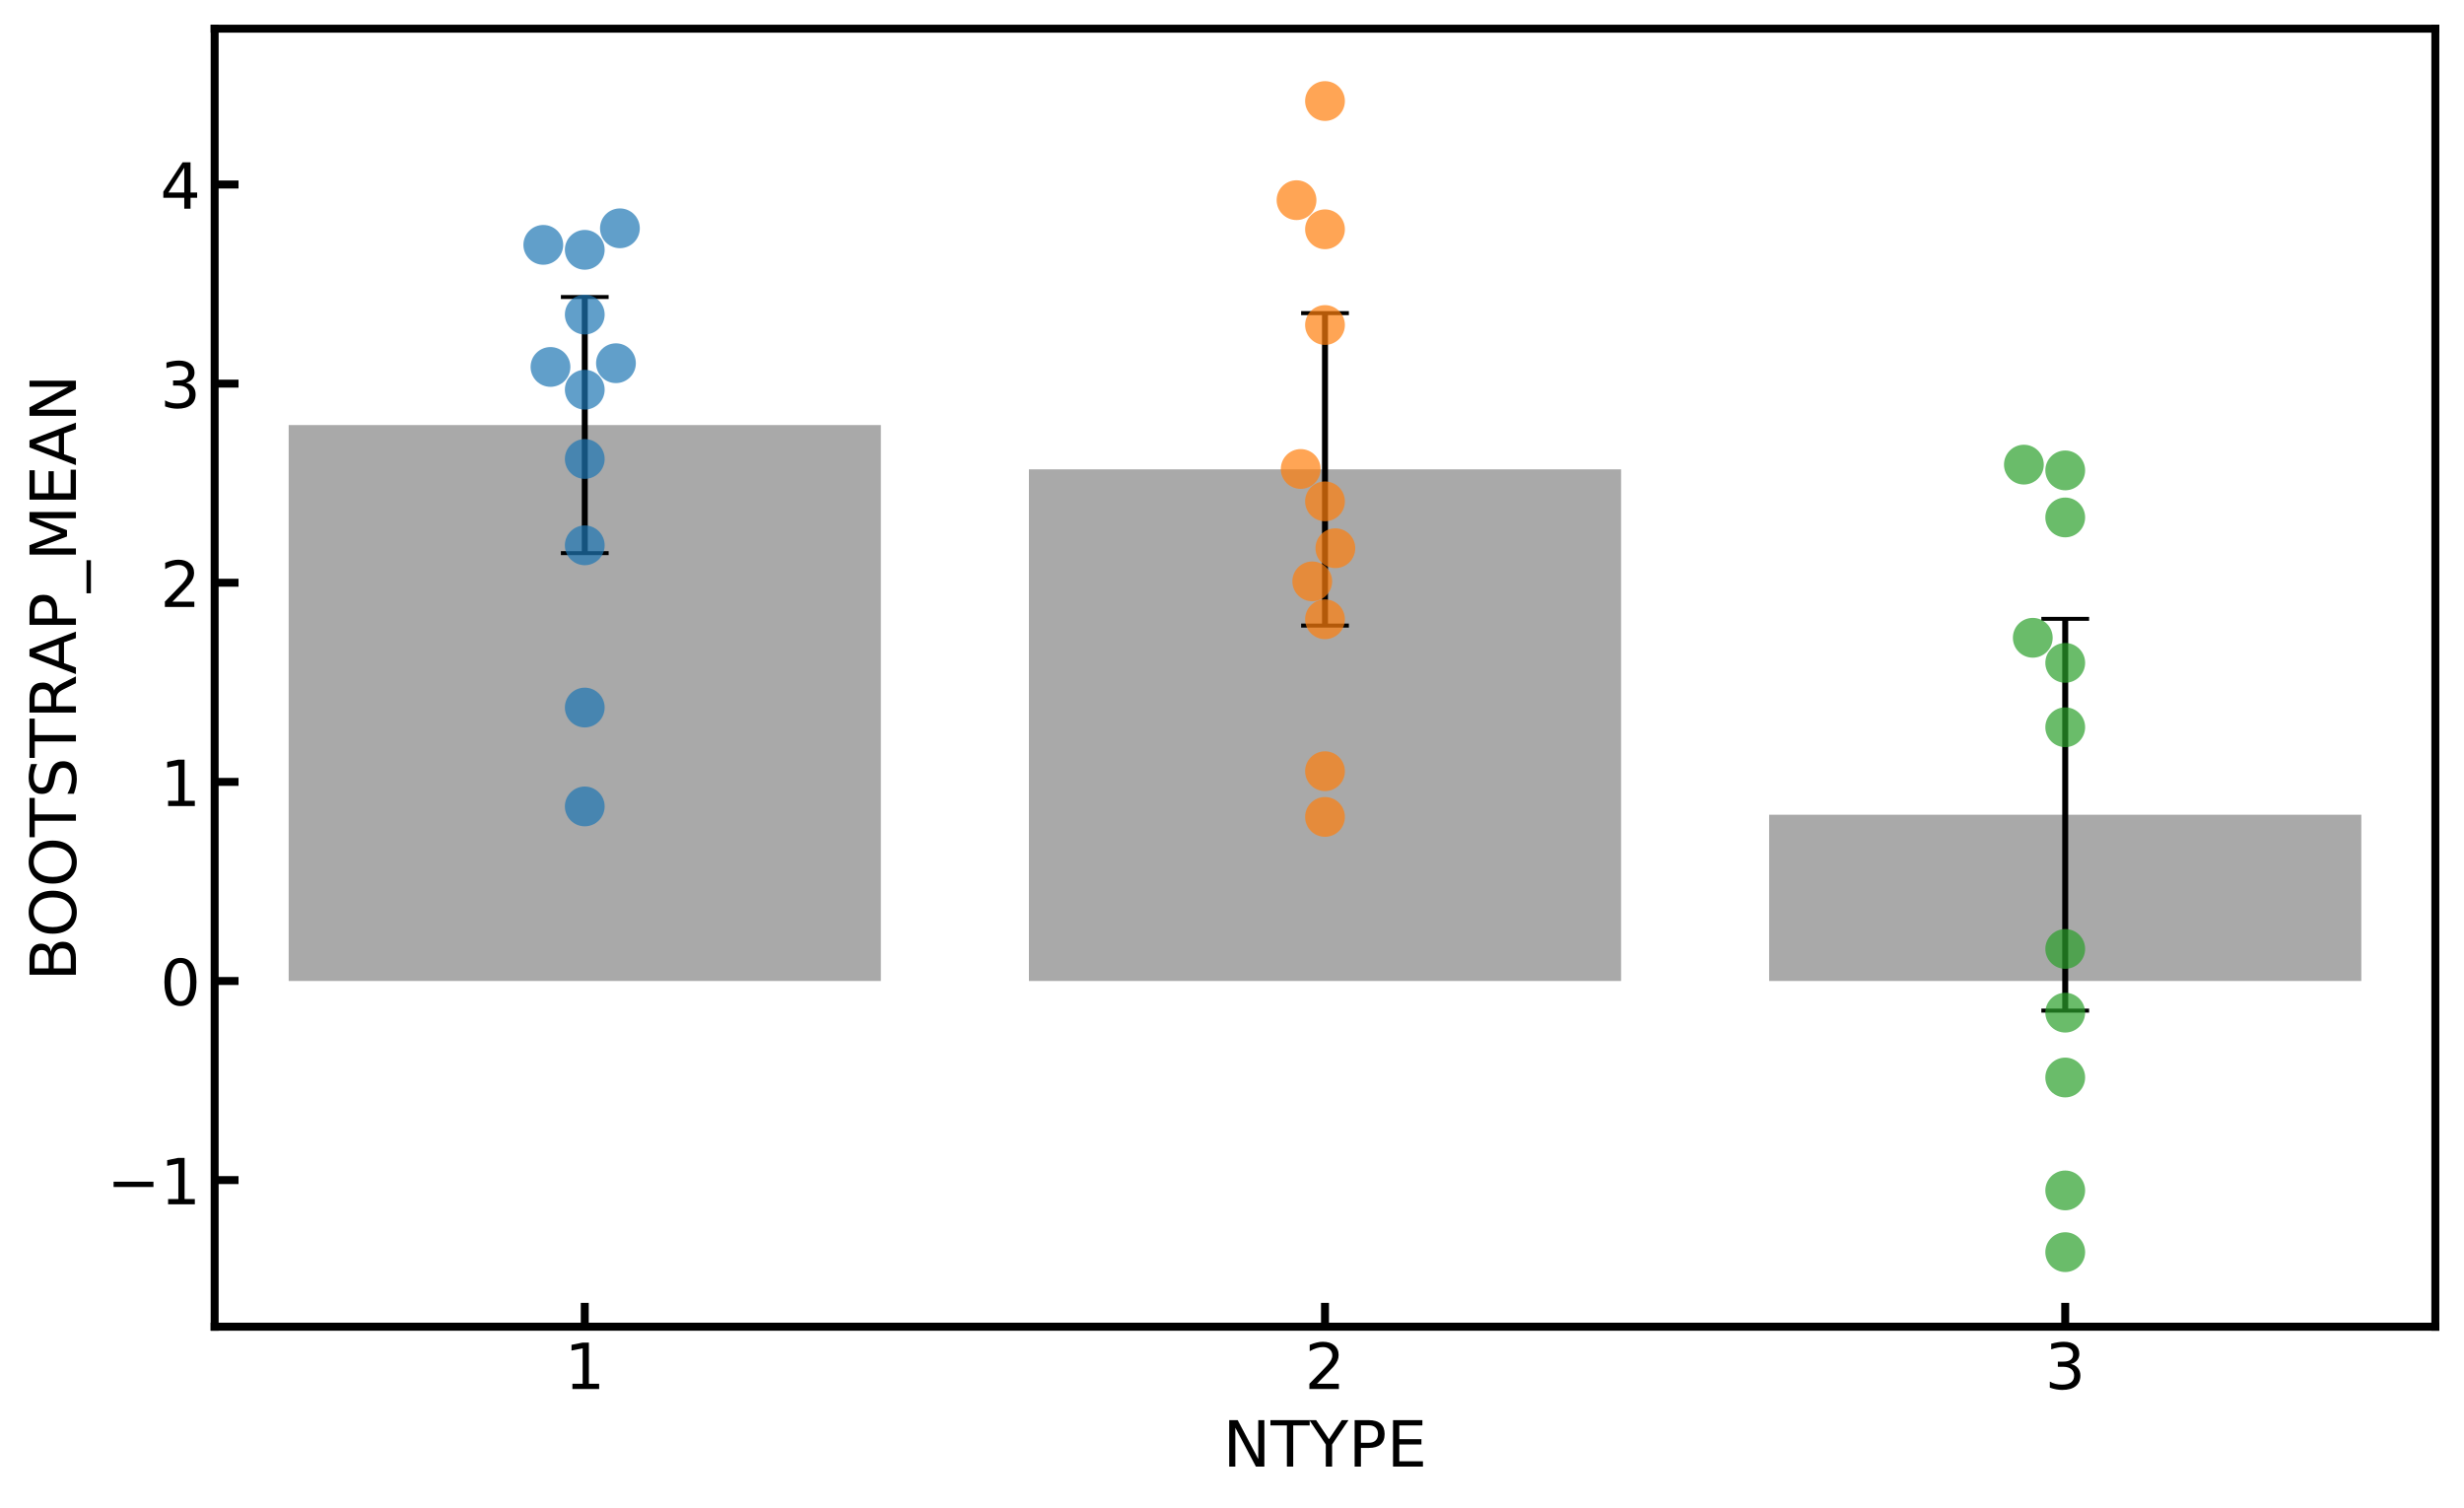 <?xml version="1.0" encoding="utf-8" standalone="no"?>
<!DOCTYPE svg PUBLIC "-//W3C//DTD SVG 1.1//EN"
  "http://www.w3.org/Graphics/SVG/1.1/DTD/svg11.dtd">
<!-- Created with matplotlib (https://matplotlib.org/) -->
<svg height="379.03pt" version="1.1" viewBox="0 0 619.135 379.03" width="619.135pt" xmlns="http://www.w3.org/2000/svg" xmlns:xlink="http://www.w3.org/1999/xlink">
 <defs>
  <style type="text/css">
*{stroke-linecap:butt;stroke-linejoin:round;}
  </style>
 </defs>
 <g id="figure_1">
  <g id="patch_1">
   <path d="M 0 379.03 
L 619.135 379.03 
L 619.135 0 
L 0 0 
z
" style="fill:#ffffff;"/>
  </g>
  <g id="axes_1">
   <g id="patch_2">
    <path d="M 53.935 333.36 
L 611.935 333.36 
L 611.935 7.2 
L 53.935 7.2 
z
" style="fill:#ffffff;"/>
   </g>
   <g id="patch_3">
    <path clip-path="url(#p626d347836)" d="M 72.535 246.49 
L 221.335 246.49 
L 221.335 106.804 
L 72.535 106.804 
z
" style="fill:#a9a9a9;"/>
   </g>
   <g id="patch_4">
    <path clip-path="url(#p626d347836)" d="M 258.535 246.49 
L 407.335 246.49 
L 407.335 117.933 
L 258.535 117.933 
z
" style="fill:#a9a9a9;"/>
   </g>
   <g id="patch_5">
    <path clip-path="url(#p626d347836)" d="M 444.535 246.49 
L 593.335 246.49 
L 593.335 204.714 
L 444.535 204.714 
z
" style="fill:#a9a9a9;"/>
   </g>
   <g id="matplotlib.axis_1">
    <g id="xtick_1">
     <g id="line2d_1">
      <defs>
       <path d="M 0 0 
L 0 -6 
" id="m3e6d90f947" style="stroke:#000000;stroke-width:2;"/>
      </defs>
      <g>
       <use style="stroke:#000000;stroke-width:2;" x="146.935" xlink:href="#m3e6d90f947" y="333.36"/>
      </g>
     </g>
     <g id="text_1">
      <!-- 1 -->
      <defs>
       <path d="M 12.406 8.297 
L 28.516 8.297 
L 28.516 63.922 
L 10.984 60.406 
L 10.984 69.391 
L 28.422 72.906 
L 38.281 72.906 
L 38.281 8.297 
L 54.391 8.297 
L 54.391 0 
L 12.406 0 
z
" id="DejaVuSans-49"/>
      </defs>
      <g transform="translate(141.845 349.017)scale(0.16 -0.16)">
       <use xlink:href="#DejaVuSans-49"/>
      </g>
     </g>
    </g>
    <g id="xtick_2">
     <g id="line2d_2">
      <g>
       <use style="stroke:#000000;stroke-width:2;" x="332.935" xlink:href="#m3e6d90f947" y="333.36"/>
      </g>
     </g>
     <g id="text_2">
      <!-- 2 -->
      <defs>
       <path d="M 19.188 8.297 
L 53.609 8.297 
L 53.609 0 
L 7.328 0 
L 7.328 8.297 
Q 12.938 14.109 22.625 23.891 
Q 32.328 33.688 34.812 36.531 
Q 39.547 41.844 41.422 45.531 
Q 43.312 49.219 43.312 52.781 
Q 43.312 58.594 39.234 62.25 
Q 35.156 65.922 28.609 65.922 
Q 23.969 65.922 18.812 64.312 
Q 13.672 62.703 7.812 59.422 
L 7.812 69.391 
Q 13.766 71.781 18.938 73 
Q 24.125 74.219 28.422 74.219 
Q 39.75 74.219 46.484 68.547 
Q 53.219 62.891 53.219 53.422 
Q 53.219 48.922 51.531 44.891 
Q 49.859 40.875 45.406 35.406 
Q 44.188 33.984 37.641 27.219 
Q 31.109 20.453 19.188 8.297 
z
" id="DejaVuSans-50"/>
      </defs>
      <g transform="translate(327.845 349.017)scale(0.16 -0.16)">
       <use xlink:href="#DejaVuSans-50"/>
      </g>
     </g>
    </g>
    <g id="xtick_3">
     <g id="line2d_3">
      <g>
       <use style="stroke:#000000;stroke-width:2;" x="518.935" xlink:href="#m3e6d90f947" y="333.36"/>
      </g>
     </g>
     <g id="text_3">
      <!-- 3 -->
      <defs>
       <path d="M 40.578 39.312 
Q 47.656 37.797 51.625 33 
Q 55.609 28.219 55.609 21.188 
Q 55.609 10.406 48.188 4.484 
Q 40.766 -1.422 27.094 -1.422 
Q 22.516 -1.422 17.656 -0.516 
Q 12.797 0.391 7.625 2.203 
L 7.625 11.719 
Q 11.719 9.328 16.594 8.109 
Q 21.484 6.891 26.812 6.891 
Q 36.078 6.891 40.938 10.547 
Q 45.797 14.203 45.797 21.188 
Q 45.797 27.641 41.281 31.266 
Q 36.766 34.906 28.719 34.906 
L 20.219 34.906 
L 20.219 43.016 
L 29.109 43.016 
Q 36.375 43.016 40.234 45.922 
Q 44.094 48.828 44.094 54.297 
Q 44.094 59.906 40.109 62.906 
Q 36.141 65.922 28.719 65.922 
Q 24.656 65.922 20.016 65.031 
Q 15.375 64.156 9.812 62.312 
L 9.812 71.094 
Q 15.438 72.656 20.344 73.438 
Q 25.25 74.219 29.594 74.219 
Q 40.828 74.219 47.359 69.109 
Q 53.906 64.016 53.906 55.328 
Q 53.906 49.266 50.438 45.094 
Q 46.969 40.922 40.578 39.312 
z
" id="DejaVuSans-51"/>
      </defs>
      <g transform="translate(513.845 349.017)scale(0.16 -0.16)">
       <use xlink:href="#DejaVuSans-51"/>
      </g>
     </g>
    </g>
    <g id="text_4">
     <!-- NTYPE -->
     <defs>
      <path d="M 9.812 72.906 
L 23.094 72.906 
L 55.422 11.922 
L 55.422 72.906 
L 64.984 72.906 
L 64.984 0 
L 51.703 0 
L 19.391 60.984 
L 19.391 0 
L 9.812 0 
z
" id="DejaVuSans-78"/>
      <path d="M -0.297 72.906 
L 61.375 72.906 
L 61.375 64.594 
L 35.5 64.594 
L 35.5 0 
L 25.594 0 
L 25.594 64.594 
L -0.297 64.594 
z
" id="DejaVuSans-84"/>
      <path d="M -0.203 72.906 
L 10.406 72.906 
L 30.609 42.922 
L 50.688 72.906 
L 61.281 72.906 
L 35.5 34.719 
L 35.5 0 
L 25.594 0 
L 25.594 34.719 
z
" id="DejaVuSans-89"/>
      <path d="M 19.672 64.797 
L 19.672 37.406 
L 32.078 37.406 
Q 38.969 37.406 42.719 40.969 
Q 46.484 44.531 46.484 51.125 
Q 46.484 57.672 42.719 61.234 
Q 38.969 64.797 32.078 64.797 
z
M 9.812 72.906 
L 32.078 72.906 
Q 44.344 72.906 50.609 67.359 
Q 56.891 61.812 56.891 51.125 
Q 56.891 40.328 50.609 34.812 
Q 44.344 29.297 32.078 29.297 
L 19.672 29.297 
L 19.672 0 
L 9.812 0 
z
" id="DejaVuSans-80"/>
      <path d="M 9.812 72.906 
L 55.906 72.906 
L 55.906 64.594 
L 19.672 64.594 
L 19.672 43.016 
L 54.391 43.016 
L 54.391 34.719 
L 19.672 34.719 
L 19.672 8.297 
L 56.781 8.297 
L 56.781 0 
L 9.812 0 
z
" id="DejaVuSans-69"/>
     </defs>
     <g transform="translate(307.299 368.502)scale(0.16 -0.16)">
      <use xlink:href="#DejaVuSans-78"/>
      <use x="74.805" xlink:href="#DejaVuSans-84"/>
      <use x="135.889" xlink:href="#DejaVuSans-89"/>
      <use x="196.973" xlink:href="#DejaVuSans-80"/>
      <use x="257.275" xlink:href="#DejaVuSans-69"/>
     </g>
    </g>
   </g>
   <g id="matplotlib.axis_2">
    <g id="ytick_1">
     <g id="line2d_4">
      <defs>
       <path d="M 0 0 
L 6 0 
" id="mcda6d79b3b" style="stroke:#000000;stroke-width:2;"/>
      </defs>
      <g>
       <use style="stroke:#000000;stroke-width:2;" x="53.935" xlink:href="#mcda6d79b3b" y="296.522"/>
      </g>
     </g>
     <g id="text_5">
      <!-- −1 -->
      <defs>
       <path d="M 10.594 35.5 
L 73.188 35.5 
L 73.188 27.203 
L 10.594 27.203 
z
" id="DejaVuSans-8722"/>
      </defs>
      <g transform="translate(26.848 302.601)scale(0.16 -0.16)">
       <use xlink:href="#DejaVuSans-8722"/>
       <use x="83.789" xlink:href="#DejaVuSans-49"/>
      </g>
     </g>
    </g>
    <g id="ytick_2">
     <g id="line2d_5">
      <g>
       <use style="stroke:#000000;stroke-width:2;" x="53.935" xlink:href="#mcda6d79b3b" y="246.49"/>
      </g>
     </g>
     <g id="text_6">
      <!-- 0 -->
      <defs>
       <path d="M 31.781 66.406 
Q 24.172 66.406 20.328 58.906 
Q 16.5 51.422 16.5 36.375 
Q 16.5 21.391 20.328 13.891 
Q 24.172 6.391 31.781 6.391 
Q 39.453 6.391 43.281 13.891 
Q 47.125 21.391 47.125 36.375 
Q 47.125 51.422 43.281 58.906 
Q 39.453 66.406 31.781 66.406 
z
M 31.781 74.219 
Q 44.047 74.219 50.516 64.516 
Q 56.984 54.828 56.984 36.375 
Q 56.984 17.969 50.516 8.266 
Q 44.047 -1.422 31.781 -1.422 
Q 19.531 -1.422 13.062 8.266 
Q 6.594 17.969 6.594 36.375 
Q 6.594 54.828 13.062 64.516 
Q 19.531 74.219 31.781 74.219 
z
" id="DejaVuSans-48"/>
      </defs>
      <g transform="translate(40.255 252.569)scale(0.16 -0.16)">
       <use xlink:href="#DejaVuSans-48"/>
      </g>
     </g>
    </g>
    <g id="ytick_3">
     <g id="line2d_6">
      <g>
       <use style="stroke:#000000;stroke-width:2;" x="53.935" xlink:href="#mcda6d79b3b" y="196.458"/>
      </g>
     </g>
     <g id="text_7">
      <!-- 1 -->
      <g transform="translate(40.255 202.537)scale(0.16 -0.16)">
       <use xlink:href="#DejaVuSans-49"/>
      </g>
     </g>
    </g>
    <g id="ytick_4">
     <g id="line2d_7">
      <g>
       <use style="stroke:#000000;stroke-width:2;" x="53.935" xlink:href="#mcda6d79b3b" y="146.426"/>
      </g>
     </g>
     <g id="text_8">
      <!-- 2 -->
      <g transform="translate(40.255 152.505)scale(0.16 -0.16)">
       <use xlink:href="#DejaVuSans-50"/>
      </g>
     </g>
    </g>
    <g id="ytick_5">
     <g id="line2d_8">
      <g>
       <use style="stroke:#000000;stroke-width:2;" x="53.935" xlink:href="#mcda6d79b3b" y="96.394"/>
      </g>
     </g>
     <g id="text_9">
      <!-- 3 -->
      <g transform="translate(40.255 102.473)scale(0.16 -0.16)">
       <use xlink:href="#DejaVuSans-51"/>
      </g>
     </g>
    </g>
    <g id="ytick_6">
     <g id="line2d_9">
      <g>
       <use style="stroke:#000000;stroke-width:2;" x="53.935" xlink:href="#mcda6d79b3b" y="46.362"/>
      </g>
     </g>
     <g id="text_10">
      <!-- 4 -->
      <defs>
       <path d="M 37.797 64.312 
L 12.891 25.391 
L 37.797 25.391 
z
M 35.203 72.906 
L 47.609 72.906 
L 47.609 25.391 
L 58.016 25.391 
L 58.016 17.188 
L 47.609 17.188 
L 47.609 0 
L 37.797 0 
L 37.797 17.188 
L 4.891 17.188 
L 4.891 26.703 
z
" id="DejaVuSans-52"/>
      </defs>
      <g transform="translate(40.255 52.441)scale(0.16 -0.16)">
       <use xlink:href="#DejaVuSans-52"/>
      </g>
     </g>
    </g>
    <g id="text_11">
     <!-- BOOTSTRAP_MEAN -->
     <defs>
      <path d="M 19.672 34.812 
L 19.672 8.109 
L 35.5 8.109 
Q 43.453 8.109 47.281 11.406 
Q 51.125 14.703 51.125 21.484 
Q 51.125 28.328 47.281 31.562 
Q 43.453 34.812 35.5 34.812 
z
M 19.672 64.797 
L 19.672 42.828 
L 34.281 42.828 
Q 41.5 42.828 45.031 45.531 
Q 48.578 48.25 48.578 53.812 
Q 48.578 59.328 45.031 62.062 
Q 41.5 64.797 34.281 64.797 
z
M 9.812 72.906 
L 35.016 72.906 
Q 46.297 72.906 52.391 68.219 
Q 58.5 63.531 58.5 54.891 
Q 58.5 48.188 55.375 44.234 
Q 52.25 40.281 46.188 39.312 
Q 53.469 37.75 57.5 32.781 
Q 61.531 27.828 61.531 20.406 
Q 61.531 10.641 54.891 5.312 
Q 48.25 0 35.984 0 
L 9.812 0 
z
" id="DejaVuSans-66"/>
      <path d="M 39.406 66.219 
Q 28.656 66.219 22.328 58.203 
Q 16.016 50.203 16.016 36.375 
Q 16.016 22.609 22.328 14.594 
Q 28.656 6.594 39.406 6.594 
Q 50.141 6.594 56.422 14.594 
Q 62.703 22.609 62.703 36.375 
Q 62.703 50.203 56.422 58.203 
Q 50.141 66.219 39.406 66.219 
z
M 39.406 74.219 
Q 54.734 74.219 63.906 63.938 
Q 73.094 53.656 73.094 36.375 
Q 73.094 19.141 63.906 8.859 
Q 54.734 -1.422 39.406 -1.422 
Q 24.031 -1.422 14.812 8.828 
Q 5.609 19.094 5.609 36.375 
Q 5.609 53.656 14.812 63.938 
Q 24.031 74.219 39.406 74.219 
z
" id="DejaVuSans-79"/>
      <path d="M 53.516 70.516 
L 53.516 60.891 
Q 47.906 63.578 42.922 64.891 
Q 37.938 66.219 33.297 66.219 
Q 25.25 66.219 20.875 63.094 
Q 16.5 59.969 16.5 54.203 
Q 16.5 49.359 19.406 46.891 
Q 22.312 44.438 30.422 42.922 
L 36.375 41.703 
Q 47.406 39.594 52.656 34.297 
Q 57.906 29 57.906 20.125 
Q 57.906 9.516 50.797 4.047 
Q 43.703 -1.422 29.984 -1.422 
Q 24.812 -1.422 18.969 -0.25 
Q 13.141 0.922 6.891 3.219 
L 6.891 13.375 
Q 12.891 10.016 18.656 8.297 
Q 24.422 6.594 29.984 6.594 
Q 38.422 6.594 43.016 9.906 
Q 47.609 13.234 47.609 19.391 
Q 47.609 24.75 44.312 27.781 
Q 41.016 30.812 33.5 32.328 
L 27.484 33.5 
Q 16.453 35.688 11.516 40.375 
Q 6.594 45.062 6.594 53.422 
Q 6.594 63.094 13.406 68.656 
Q 20.219 74.219 32.172 74.219 
Q 37.312 74.219 42.625 73.281 
Q 47.953 72.359 53.516 70.516 
z
" id="DejaVuSans-83"/>
      <path d="M 44.391 34.188 
Q 47.562 33.109 50.562 29.594 
Q 53.562 26.078 56.594 19.922 
L 66.609 0 
L 56 0 
L 46.688 18.703 
Q 43.062 26.031 39.672 28.422 
Q 36.281 30.812 30.422 30.812 
L 19.672 30.812 
L 19.672 0 
L 9.812 0 
L 9.812 72.906 
L 32.078 72.906 
Q 44.578 72.906 50.734 67.672 
Q 56.891 62.453 56.891 51.906 
Q 56.891 45.016 53.688 40.469 
Q 50.484 35.938 44.391 34.188 
z
M 19.672 64.797 
L 19.672 38.922 
L 32.078 38.922 
Q 39.203 38.922 42.844 42.219 
Q 46.484 45.516 46.484 51.906 
Q 46.484 58.297 42.844 61.547 
Q 39.203 64.797 32.078 64.797 
z
" id="DejaVuSans-82"/>
      <path d="M 34.188 63.188 
L 20.797 26.906 
L 47.609 26.906 
z
M 28.609 72.906 
L 39.797 72.906 
L 67.578 0 
L 57.328 0 
L 50.688 18.703 
L 17.828 18.703 
L 11.188 0 
L 0.781 0 
z
" id="DejaVuSans-65"/>
      <path d="M 50.984 -16.609 
L 50.984 -23.578 
L -0.984 -23.578 
L -0.984 -16.609 
z
" id="DejaVuSans-95"/>
      <path d="M 9.812 72.906 
L 24.516 72.906 
L 43.109 23.297 
L 61.812 72.906 
L 76.516 72.906 
L 76.516 0 
L 66.891 0 
L 66.891 64.016 
L 48.094 14.016 
L 38.188 14.016 
L 19.391 64.016 
L 19.391 0 
L 9.812 0 
z
" id="DejaVuSans-77"/>
     </defs>
     <g transform="translate(19.075 246.479)rotate(-90)scale(0.16 -0.16)">
      <use xlink:href="#DejaVuSans-66"/>
      <use x="68.588" xlink:href="#DejaVuSans-79"/>
      <use x="147.299" xlink:href="#DejaVuSans-79"/>
      <use x="226.01" xlink:href="#DejaVuSans-84"/>
      <use x="287.094" xlink:href="#DejaVuSans-83"/>
      <use x="350.57" xlink:href="#DejaVuSans-84"/>
      <use x="411.654" xlink:href="#DejaVuSans-82"/>
      <use x="481.074" xlink:href="#DejaVuSans-65"/>
      <use x="549.482" xlink:href="#DejaVuSans-80"/>
      <use x="609.785" xlink:href="#DejaVuSans-95"/>
      <use x="659.785" xlink:href="#DejaVuSans-77"/>
      <use x="746.064" xlink:href="#DejaVuSans-69"/>
      <use x="809.248" xlink:href="#DejaVuSans-65"/>
      <use x="877.656" xlink:href="#DejaVuSans-78"/>
     </g>
    </g>
   </g>
   <g id="LineCollection_1">
    <path clip-path="url(#p626d347836)" d="M 146.935 138.984 
L 146.935 74.625 
" style="fill:none;stroke:#000000;stroke-width:1.5;"/>
    <path clip-path="url(#p626d347836)" d="M 332.935 157.187 
L 332.935 78.679 
" style="fill:none;stroke:#000000;stroke-width:1.5;"/>
    <path clip-path="url(#p626d347836)" d="M 518.935 253.936 
L 518.935 155.493 
" style="fill:none;stroke:#000000;stroke-width:1.5;"/>
   </g>
   <g id="line2d_10">
    <defs>
     <path d="M 6 0 
L -6 -0 
" id="m66da4ee3a6" style="stroke:#000000;"/>
    </defs>
    <g clip-path="url(#p626d347836)">
     <use style="stroke:#000000;" x="146.935" xlink:href="#m66da4ee3a6" y="138.984"/>
     <use style="stroke:#000000;" x="332.935" xlink:href="#m66da4ee3a6" y="157.187"/>
     <use style="stroke:#000000;" x="518.935" xlink:href="#m66da4ee3a6" y="253.936"/>
    </g>
   </g>
   <g id="line2d_11">
    <g clip-path="url(#p626d347836)">
     <use style="stroke:#000000;" x="146.935" xlink:href="#m66da4ee3a6" y="74.625"/>
     <use style="stroke:#000000;" x="332.935" xlink:href="#m66da4ee3a6" y="78.679"/>
     <use style="stroke:#000000;" x="518.935" xlink:href="#m66da4ee3a6" y="155.493"/>
    </g>
   </g>
   <g id="patch_6">
    <path d="M 53.935 333.36 
L 53.935 7.2 
" style="fill:none;stroke:#000000;stroke-linecap:square;stroke-linejoin:miter;stroke-width:2;"/>
   </g>
   <g id="patch_7">
    <path d="M 611.935 333.36 
L 611.935 7.2 
" style="fill:none;stroke:#000000;stroke-linecap:square;stroke-linejoin:miter;stroke-width:2;"/>
   </g>
   <g id="patch_8">
    <path d="M 53.935 333.36 
L 611.935 333.36 
" style="fill:none;stroke:#000000;stroke-linecap:square;stroke-linejoin:miter;stroke-width:2;"/>
   </g>
   <g id="patch_9">
    <path d="M 53.935 7.2 
L 611.935 7.2 
" style="fill:none;stroke:#000000;stroke-linecap:square;stroke-linejoin:miter;stroke-width:2;"/>
   </g>
   <g id="PathCollection_1">
    <defs>
     <path d="M 0 5 
C 1.326 5 2.598 4.473 3.536 3.536 
C 4.473 2.598 5 1.326 5 0 
C 5 -1.326 4.473 -2.598 3.536 -3.536 
C 2.598 -4.473 1.326 -5 0 -5 
C -1.326 -5 -2.598 -4.473 -3.536 -3.536 
C -4.473 -2.598 -5 -1.326 -5 0 
C -5 1.326 -4.473 2.598 -3.536 3.536 
C -2.598 4.473 -1.326 5 0 5 
z
" id="C0_0_af42f0af76"/>
    </defs>
    <g clip-path="url(#p626d347836)">
     <use style="fill:#1f77b4;fill-opacity:0.7;" x="146.935" xlink:href="#C0_0_af42f0af76" y="202.628"/>
    </g>
    <g clip-path="url(#p626d347836)">
     <use style="fill:#1f77b4;fill-opacity:0.7;" x="146.935" xlink:href="#C0_0_af42f0af76" y="177.783"/>
    </g>
    <g clip-path="url(#p626d347836)">
     <use style="fill:#1f77b4;fill-opacity:0.7;" x="146.935" xlink:href="#C0_0_af42f0af76" y="137.023"/>
    </g>
    <g clip-path="url(#p626d347836)">
     <use style="fill:#1f77b4;fill-opacity:0.7;" x="146.935" xlink:href="#C0_0_af42f0af76" y="115.326"/>
    </g>
    <g clip-path="url(#p626d347836)">
     <use style="fill:#1f77b4;fill-opacity:0.7;" x="146.935" xlink:href="#C0_0_af42f0af76" y="97.917"/>
    </g>
    <g clip-path="url(#p626d347836)">
     <use style="fill:#1f77b4;fill-opacity:0.7;" x="138.321" xlink:href="#C0_0_af42f0af76" y="92.199"/>
    </g>
    <g clip-path="url(#p626d347836)">
     <use style="fill:#1f77b4;fill-opacity:0.7;" x="154.774" xlink:href="#C0_0_af42f0af76" y="91.265"/>
    </g>
    <g clip-path="url(#p626d347836)">
     <use style="fill:#1f77b4;fill-opacity:0.7;" x="146.935" xlink:href="#C0_0_af42f0af76" y="79.043"/>
    </g>
    <g clip-path="url(#p626d347836)">
     <use style="fill:#1f77b4;fill-opacity:0.7;" x="146.935" xlink:href="#C0_0_af42f0af76" y="62.772"/>
    </g>
    <g clip-path="url(#p626d347836)">
     <use style="fill:#1f77b4;fill-opacity:0.7;" x="136.517" xlink:href="#C0_0_af42f0af76" y="61.525"/>
    </g>
    <g clip-path="url(#p626d347836)">
     <use style="fill:#1f77b4;fill-opacity:0.7;" x="155.767" xlink:href="#C0_0_af42f0af76" y="57.364"/>
    </g>
   </g>
   <g id="PathCollection_2">
    <defs>
     <path d="M 0 5 
C 1.326 5 2.598 4.473 3.536 3.536 
C 4.473 2.598 5 1.326 5 0 
C 5 -1.326 4.473 -2.598 3.536 -3.536 
C 2.598 -4.473 1.326 -5 0 -5 
C -1.326 -5 -2.598 -4.473 -3.536 -3.536 
C -4.473 -2.598 -5 -1.326 -5 0 
C -5 1.326 -4.473 2.598 -3.536 3.536 
C -2.598 4.473 -1.326 5 0 5 
z
" id="C1_0_da9e9d3235"/>
    </defs>
    <g clip-path="url(#p626d347836)">
     <use style="fill:#ff7f0e;fill-opacity:0.7;" x="332.935" xlink:href="#C1_0_da9e9d3235" y="205.265"/>
    </g>
    <g clip-path="url(#p626d347836)">
     <use style="fill:#ff7f0e;fill-opacity:0.7;" x="332.935" xlink:href="#C1_0_da9e9d3235" y="193.78"/>
    </g>
    <g clip-path="url(#p626d347836)">
     <use style="fill:#ff7f0e;fill-opacity:0.7;" x="332.935" xlink:href="#C1_0_da9e9d3235" y="155.604"/>
    </g>
    <g clip-path="url(#p626d347836)">
     <use style="fill:#ff7f0e;fill-opacity:0.7;" x="329.734" xlink:href="#C1_0_da9e9d3235" y="146.08"/>
    </g>
    <g clip-path="url(#p626d347836)">
     <use style="fill:#ff7f0e;fill-opacity:0.7;" x="335.541" xlink:href="#C1_0_da9e9d3235" y="137.749"/>
    </g>
    <g clip-path="url(#p626d347836)">
     <use style="fill:#ff7f0e;fill-opacity:0.7;" x="332.935" xlink:href="#C1_0_da9e9d3235" y="125.974"/>
    </g>
    <g clip-path="url(#p626d347836)">
     <use style="fill:#ff7f0e;fill-opacity:0.7;" x="326.83" xlink:href="#C1_0_da9e9d3235" y="117.838"/>
    </g>
    <g clip-path="url(#p626d347836)">
     <use style="fill:#ff7f0e;fill-opacity:0.7;" x="332.935" xlink:href="#C1_0_da9e9d3235" y="81.665"/>
    </g>
    <g clip-path="url(#p626d347836)">
     <use style="fill:#ff7f0e;fill-opacity:0.7;" x="332.935" xlink:href="#C1_0_da9e9d3235" y="57.617"/>
    </g>
    <g clip-path="url(#p626d347836)">
     <use style="fill:#ff7f0e;fill-opacity:0.7;" x="325.783" xlink:href="#C1_0_da9e9d3235" y="50.295"/>
    </g>
    <g clip-path="url(#p626d347836)">
     <use style="fill:#ff7f0e;fill-opacity:0.7;" x="332.935" xlink:href="#C1_0_da9e9d3235" y="25.391"/>
    </g>
   </g>
   <g id="PathCollection_3">
    <defs>
     <path d="M 0 5 
C 1.326 5 2.598 4.473 3.536 3.536 
C 4.473 2.598 5 1.326 5 0 
C 5 -1.326 4.473 -2.598 3.536 -3.536 
C 2.598 -4.473 1.326 -5 0 -5 
C -1.326 -5 -2.598 -4.473 -3.536 -3.536 
C -4.473 -2.598 -5 -1.326 -5 0 
C -5 1.326 -4.473 2.598 -3.536 3.536 
C -2.598 4.473 -1.326 5 0 5 
z
" id="C2_0_519ce5730e"/>
    </defs>
    <g clip-path="url(#p626d347836)">
     <use style="fill:#2ca02c;fill-opacity:0.7;" x="518.935" xlink:href="#C2_0_519ce5730e" y="314.624"/>
    </g>
    <g clip-path="url(#p626d347836)">
     <use style="fill:#2ca02c;fill-opacity:0.7;" x="518.935" xlink:href="#C2_0_519ce5730e" y="299.113"/>
    </g>
    <g clip-path="url(#p626d347836)">
     <use style="fill:#2ca02c;fill-opacity:0.7;" x="518.935" xlink:href="#C2_0_519ce5730e" y="270.74"/>
    </g>
    <g clip-path="url(#p626d347836)">
     <use style="fill:#2ca02c;fill-opacity:0.7;" x="518.935" xlink:href="#C2_0_519ce5730e" y="254.446"/>
    </g>
    <g clip-path="url(#p626d347836)">
     <use style="fill:#2ca02c;fill-opacity:0.7;" x="518.935" xlink:href="#C2_0_519ce5730e" y="238.434"/>
    </g>
    <g clip-path="url(#p626d347836)">
     <use style="fill:#2ca02c;fill-opacity:0.7;" x="518.935" xlink:href="#C2_0_519ce5730e" y="182.733"/>
    </g>
    <g clip-path="url(#p626d347836)">
     <use style="fill:#2ca02c;fill-opacity:0.7;" x="518.935" xlink:href="#C2_0_519ce5730e" y="166.556"/>
    </g>
    <g clip-path="url(#p626d347836)">
     <use style="fill:#2ca02c;fill-opacity:0.7;" x="510.782" xlink:href="#C2_0_519ce5730e" y="160.255"/>
    </g>
    <g clip-path="url(#p626d347836)">
     <use style="fill:#2ca02c;fill-opacity:0.7;" x="518.935" xlink:href="#C2_0_519ce5730e" y="130.018"/>
    </g>
    <g clip-path="url(#p626d347836)">
     <use style="fill:#2ca02c;fill-opacity:0.7;" x="518.935" xlink:href="#C2_0_519ce5730e" y="118.196"/>
    </g>
    <g clip-path="url(#p626d347836)">
     <use style="fill:#2ca02c;fill-opacity:0.7;" x="508.546" xlink:href="#C2_0_519ce5730e" y="116.746"/>
    </g>
   </g>
  </g>
 </g>
 <defs>
  <clipPath id="p626d347836">
   <rect height="326.16" width="558" x="53.935" y="7.2"/>
  </clipPath>
 </defs>
</svg>
